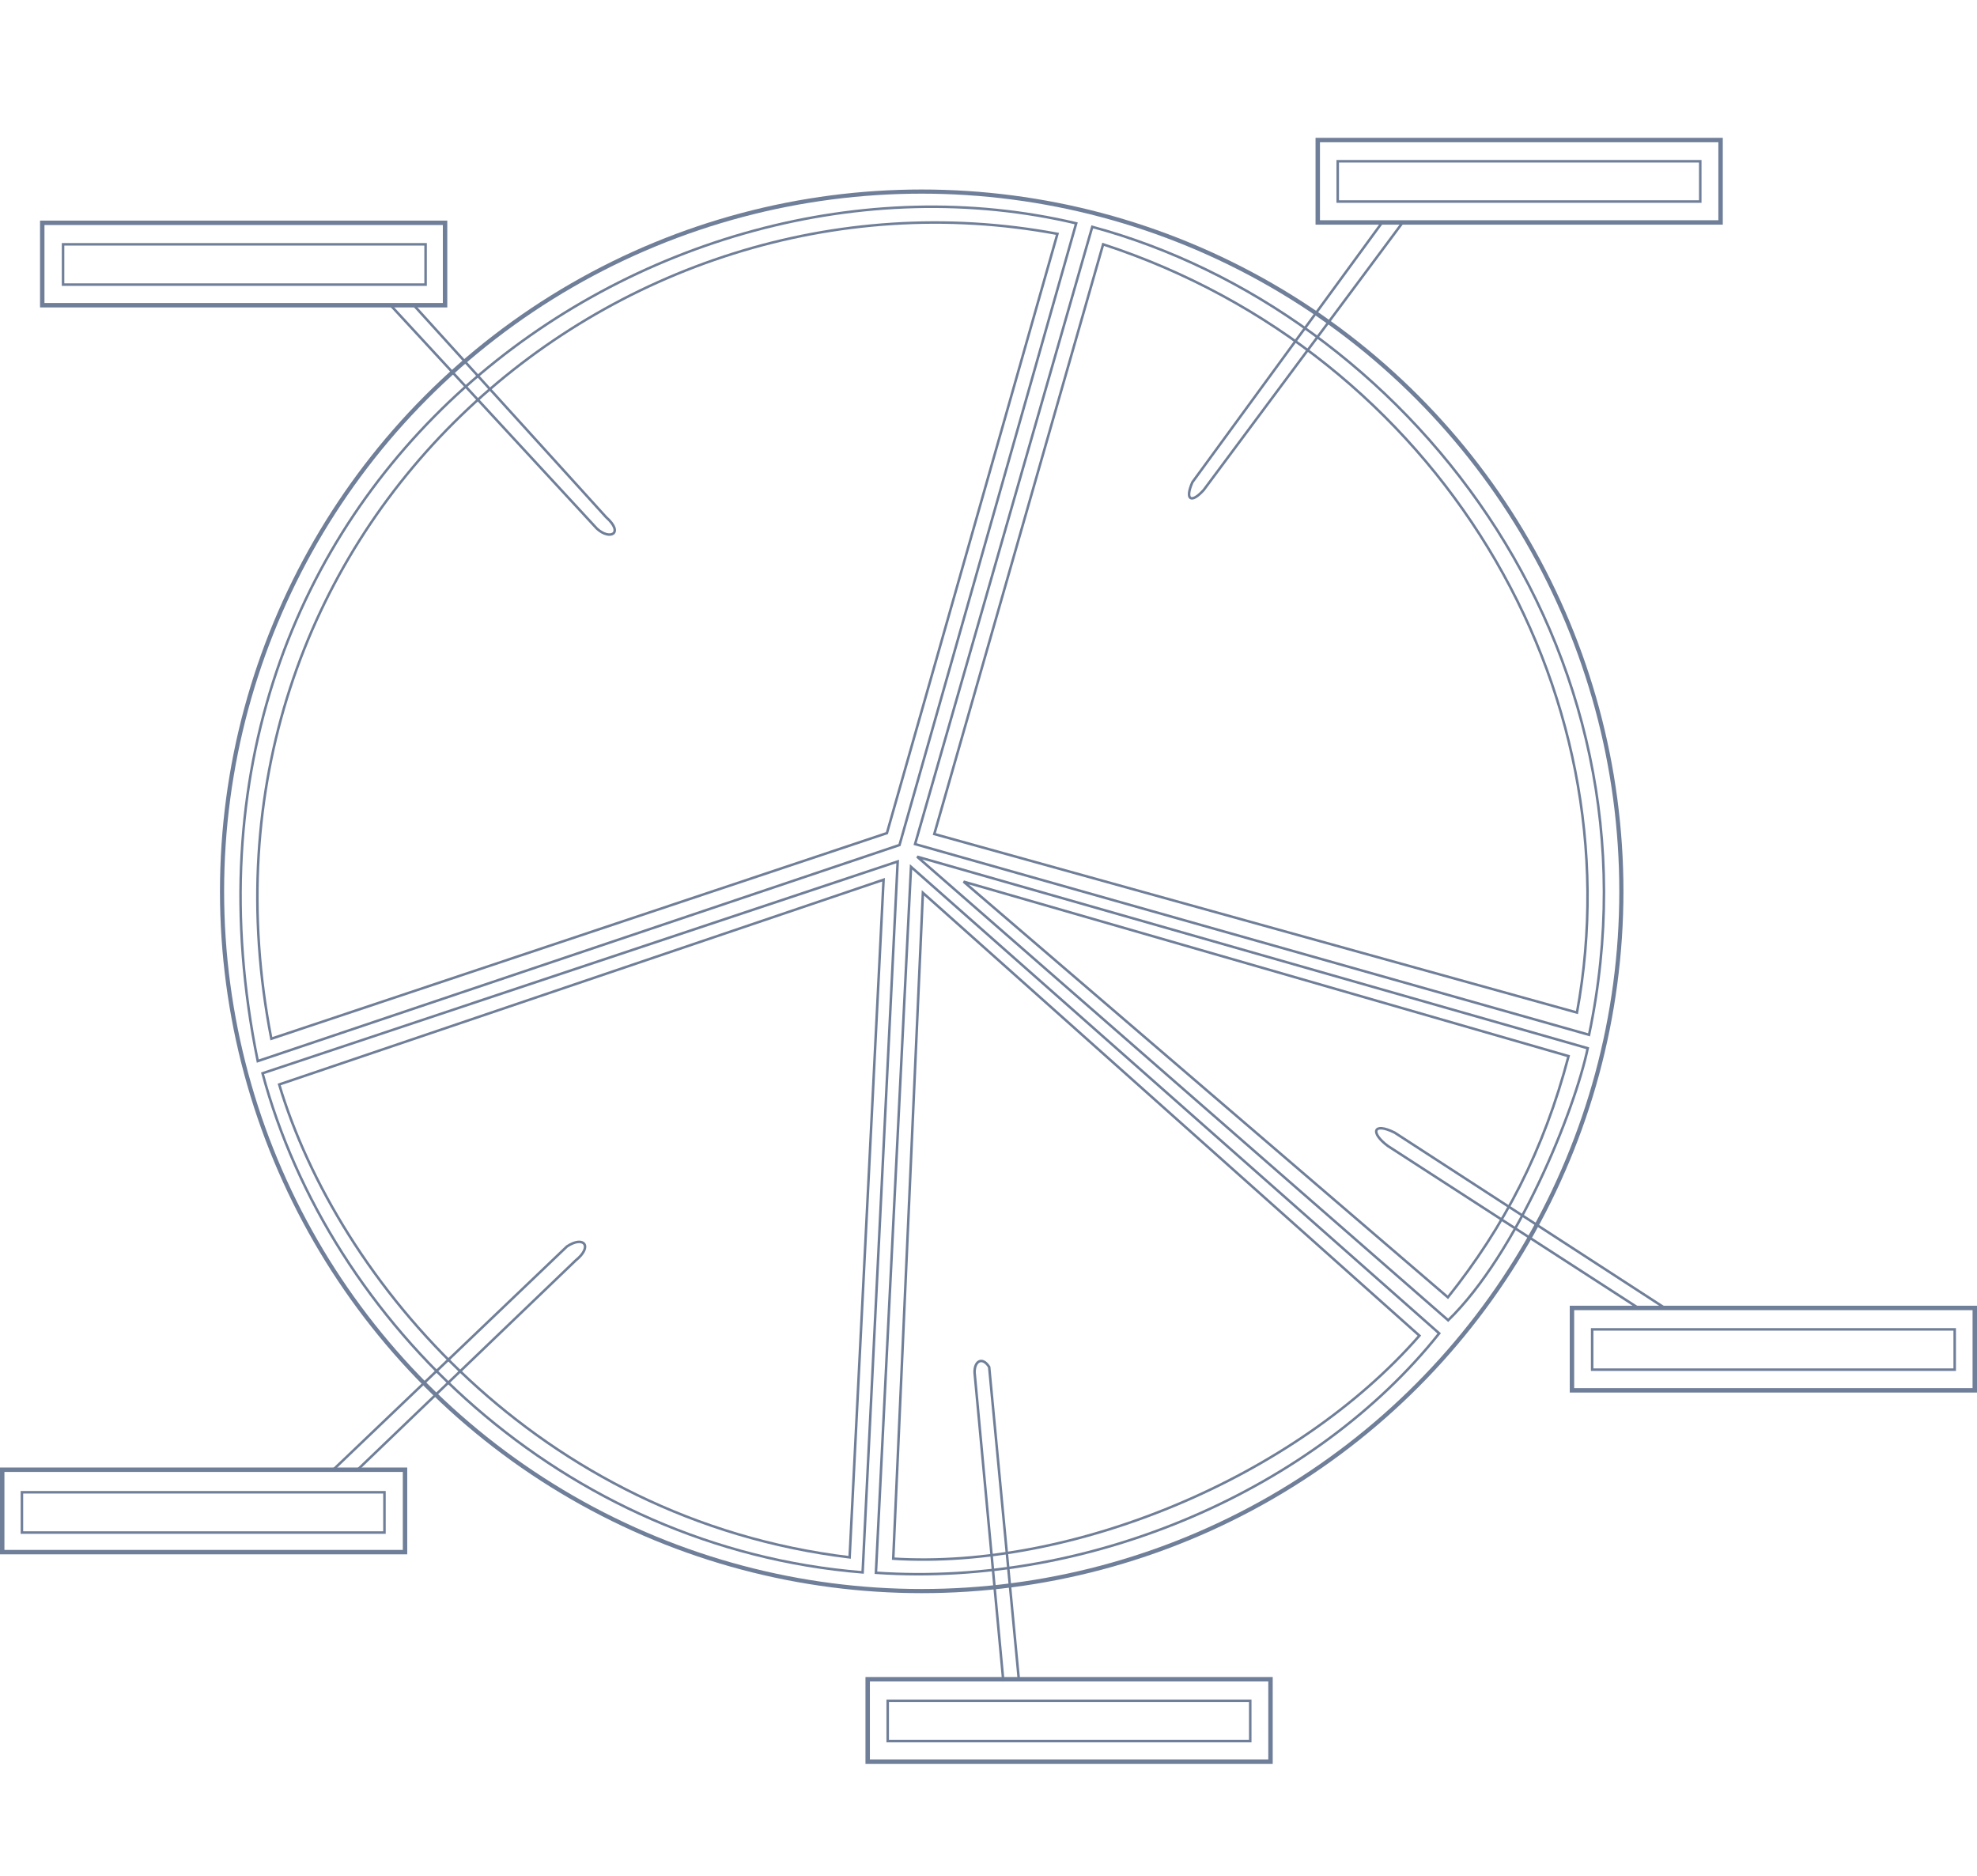 <?xml version="1.0" encoding="UTF-8" standalone="no"?>
<!-- Created with Inkscape (http://www.inkscape.org/) -->

<svg
   width="189.784mm"
   height="180.095mm"
   viewBox="0 0 189.784 180.095"
   version="1.1"
   id="svg1"
   sodipodi:docname="diagram1.svg"
   inkscape:export-filename="diagram1.svg"
   inkscape:export-xdpi="53.534679"
   inkscape:export-ydpi="53.534679"
   inkscape:version="1.4.2 (f4327f4, 2025-05-13)"
   xmlns:inkscape="http://www.inkscape.org/namespaces/inkscape"
   xmlns:sodipodi="http://sodipodi.sourceforge.net/DTD/sodipodi-0.dtd"
   xmlns="http://www.w3.org/2000/svg"
   xmlns:svg="http://www.w3.org/2000/svg">
  <sodipodi:namedview
     id="namedview1"
     pagecolor="#ffffff"
     bordercolor="#000000"
     borderopacity="0.25"
     inkscape:showpageshadow="2"
     inkscape:pageopacity="0.0"
     inkscape:pagecheckerboard="0"
     inkscape:deskcolor="#d1d1d1"
     inkscape:document-units="mm"
     inkscape:zoom="1.1356374"
     inkscape:cx="243.4756"
     inkscape:cy="381.72395"
     inkscape:window-width="1920"
     inkscape:window-height="991"
     inkscape:window-x="-9"
     inkscape:window-y="-9"
     inkscape:window-maximized="1"
     inkscape:current-layer="layer1" />
  <defs
     id="defs1" />
  <g
     id="layer1"
     transform="translate(-14.035,-67.602)">
    <circle
       style="fill:none;stroke:#707f99;stroke-width:0.399"
       id="path1"
       cx="102.515"
       cy="153.156"
       r="67.165" />
    <rect
       style="fill:none;stroke:#707f99;stroke-width:0.242;stroke-dasharray:none"
       id="rect1"
       width="34.802"
       height="3.867"
       x="142.451"
       y="83.08" />
    <rect
       style="fill:none;stroke:#707f99;stroke-width:0.242;stroke-dasharray:none"
       id="rect1-1"
       width="34.802"
       height="3.867"
       x="166.876"
       y="195.202" />
    <rect
       style="fill:none;stroke:#707f99;stroke-width:0.242;stroke-dasharray:none"
       id="rect1-2"
       width="34.802"
       height="3.867"
       x="99.251"
       y="230.852" />
    <rect
       style="fill:none;stroke:#707f99;stroke-width:0.242;stroke-dasharray:none"
       id="rect1-23"
       width="34.802"
       height="3.867"
       x="16.139"
       y="210.837" />
    <rect
       style="fill:none;stroke:#707f99;stroke-width:0.242;stroke-dasharray:none"
       id="rect1-8"
       width="34.802"
       height="3.867"
       x="20.088"
       y="91.053" />
    <path
       style="fill:none;stroke:#707f99;stroke-width:0.242px;stroke-linecap:butt;stroke-linejoin:miter;stroke-opacity:1"
       d="m 101.49,150.807 -3.37,67.755 c 20.676,1.421 42.23,-8.092 54.071,-22.977 z"
       id="path2" />
    <path
       style="fill:none;stroke:#707f99;stroke-width:0.242px;stroke-linecap:butt;stroke-linejoin:miter;stroke-opacity:1"
       d="m 100.209,150.292 -3.365,68.234 C 68.111,216.213 45.66,194.605 39.237,170.619 Z"
       id="path3" />
    <path
       style="fill:none;stroke:#707f99;stroke-width:0.242px;stroke-linecap:butt;stroke-linejoin:miter;stroke-opacity:1"
       d="M 100.384,148.71 117.346,89.038 C 76.864,79.464 27.427,113.875 38.778,169.451 Z"
       id="path4" />
    <path
       style="fill:none;stroke:#707f99;stroke-width:0.242px;stroke-linecap:butt;stroke-linejoin:miter;stroke-opacity:1"
       d="m 101.878,148.622 17.009,-59.246 c 29.831,8.043 55.553,40.088 47.69,77.553 z"
       id="path5" />
    <path
       style="fill:none;stroke:#707f99;stroke-width:0.242px;stroke-linecap:butt;stroke-linejoin:miter;stroke-opacity:1"
       d="m 102.074,149.831 50.98,44.498 c 6.674,-6.5 12.154,-20.172 13.397,-26.112 z"
       id="path6" />
    <path
       style="fill:none;stroke:#707f99;stroke-width:0.242px;stroke-linecap:butt;stroke-linejoin:miter;stroke-opacity:1"
       d="m 103.724,147.656 16.207,-56.603 c 32.126,10.505 51.229,42.576 45.487,73.74 z"
       id="path7" />
    <path
       style="fill:none;stroke:#707f99;stroke-width:0.242px;stroke-linecap:butt;stroke-linejoin:miter;stroke-opacity:1"
       d="m 106.536,152.226 46.49,39.899 c 5.441,-6.83 9.199,-14.092 11.585,-23.15 z"
       id="path8" />
    <path
       style="fill:none;stroke:#707f99;stroke-width:0.242px;stroke-linecap:butt;stroke-linejoin:miter;stroke-opacity:1"
       d="m 102.629,153.299 -2.847,63.911 c 17.06,1.07 38.533,-7.691 50.511,-21.405 z"
       id="path9"
       sodipodi:nodetypes="cccc" />
    <path
       style="fill:none;stroke:#707f99;stroke-width:0.242px;stroke-linecap:butt;stroke-linejoin:miter;stroke-opacity:1"
       d="m 98.854,152.042 -3.259,65.041 C 65.616,213.465 46.424,190.367 40.836,171.695 Z"
       id="path10" />
    <path
       style="fill:none;stroke:#707f99;stroke-width:0.242px;stroke-linecap:butt;stroke-linejoin:miter;stroke-opacity:1"
       d="M 99.176,147.568 40.081,167.305 C 30.622,118.837 72.882,82.08 115.544,90.048 Z"
       id="path11" />
    <rect
       style="fill:none;stroke:#707f99;stroke-width:0.425"
       id="rect11"
       width="38.669"
       height="7.909"
       x="140.534"
       y="81.044" />
    <rect
       style="fill:none;stroke:#707f99;stroke-width:0.425"
       id="rect11-8"
       width="38.669"
       height="7.909"
       x="164.937"
       y="193.144" />
    <rect
       style="fill:none;stroke:#707f99;stroke-width:0.425"
       id="rect11-5"
       width="38.669"
       height="7.909"
       x="97.329"
       y="228.783" />
    <rect
       style="fill:none;stroke:#707f99;stroke-width:0.425"
       id="rect11-3"
       width="38.669"
       height="7.909"
       x="14.247"
       y="208.673" />
    <rect
       style="fill:none;stroke:#707f99;stroke-width:0.425"
       id="rect11-38"
       width="38.669"
       height="7.909"
       x="18.091"
       y="88.989" />
    <path
       style="fill:none;stroke:#707f99;stroke-width:0.242;stroke-linecap:butt;stroke-linejoin:miter;stroke-opacity:1;stroke-dasharray:none"
       d="m 107.591,199.343 2.751,29.532 1.5,-0.044 -2.85,-30.018 c -0.643,-1.015 -1.423,-0.603 -1.401,0.531 z"
       id="path12" />
    <path
       style="fill:none;stroke:#707f99;stroke-width:0.242;stroke-linecap:butt;stroke-linejoin:miter;stroke-opacity:1;stroke-dasharray:none"
       d="m 171.336,193.167 -24.073,-15.569 c -1.699,-1.261 -1.437,-2.317 0.65,-1.283 l 25.91,16.814 z"
       id="path13" />
    <path
       style="fill:none;stroke:#707f99;stroke-width:0.242;stroke-linecap:butt;stroke-linejoin:miter;stroke-opacity:1;stroke-dasharray:none"
       d="m 148.678,88.97 -19.092,25.663 c -1.194,1.329 -1.833,0.96 -1.084,-0.749 l 18.235,-24.96 z"
       id="path14" />
    <path
       style="fill:none;stroke:#707f99;stroke-width:0.242;stroke-linecap:butt;stroke-linejoin:miter;stroke-opacity:1;stroke-dasharray:none"
       d="m 51.523,96.893 19.797,21.435 c 1.25,1.168 2.671,0.486 0.891,-1.093 L 53.773,96.917 Z"
       id="path15" />
    <path
       style="fill:none;stroke:#707f99;stroke-width:0.242;stroke-linecap:butt;stroke-linejoin:miter;stroke-opacity:1;stroke-dasharray:none"
       d="m 46.03,208.668 22.434,-21.429 c 1.632,-1.072 2.506,-0.001 0.835,1.344 l -20.879,20.035 z"
       id="path16" />
  </g>
</svg>
